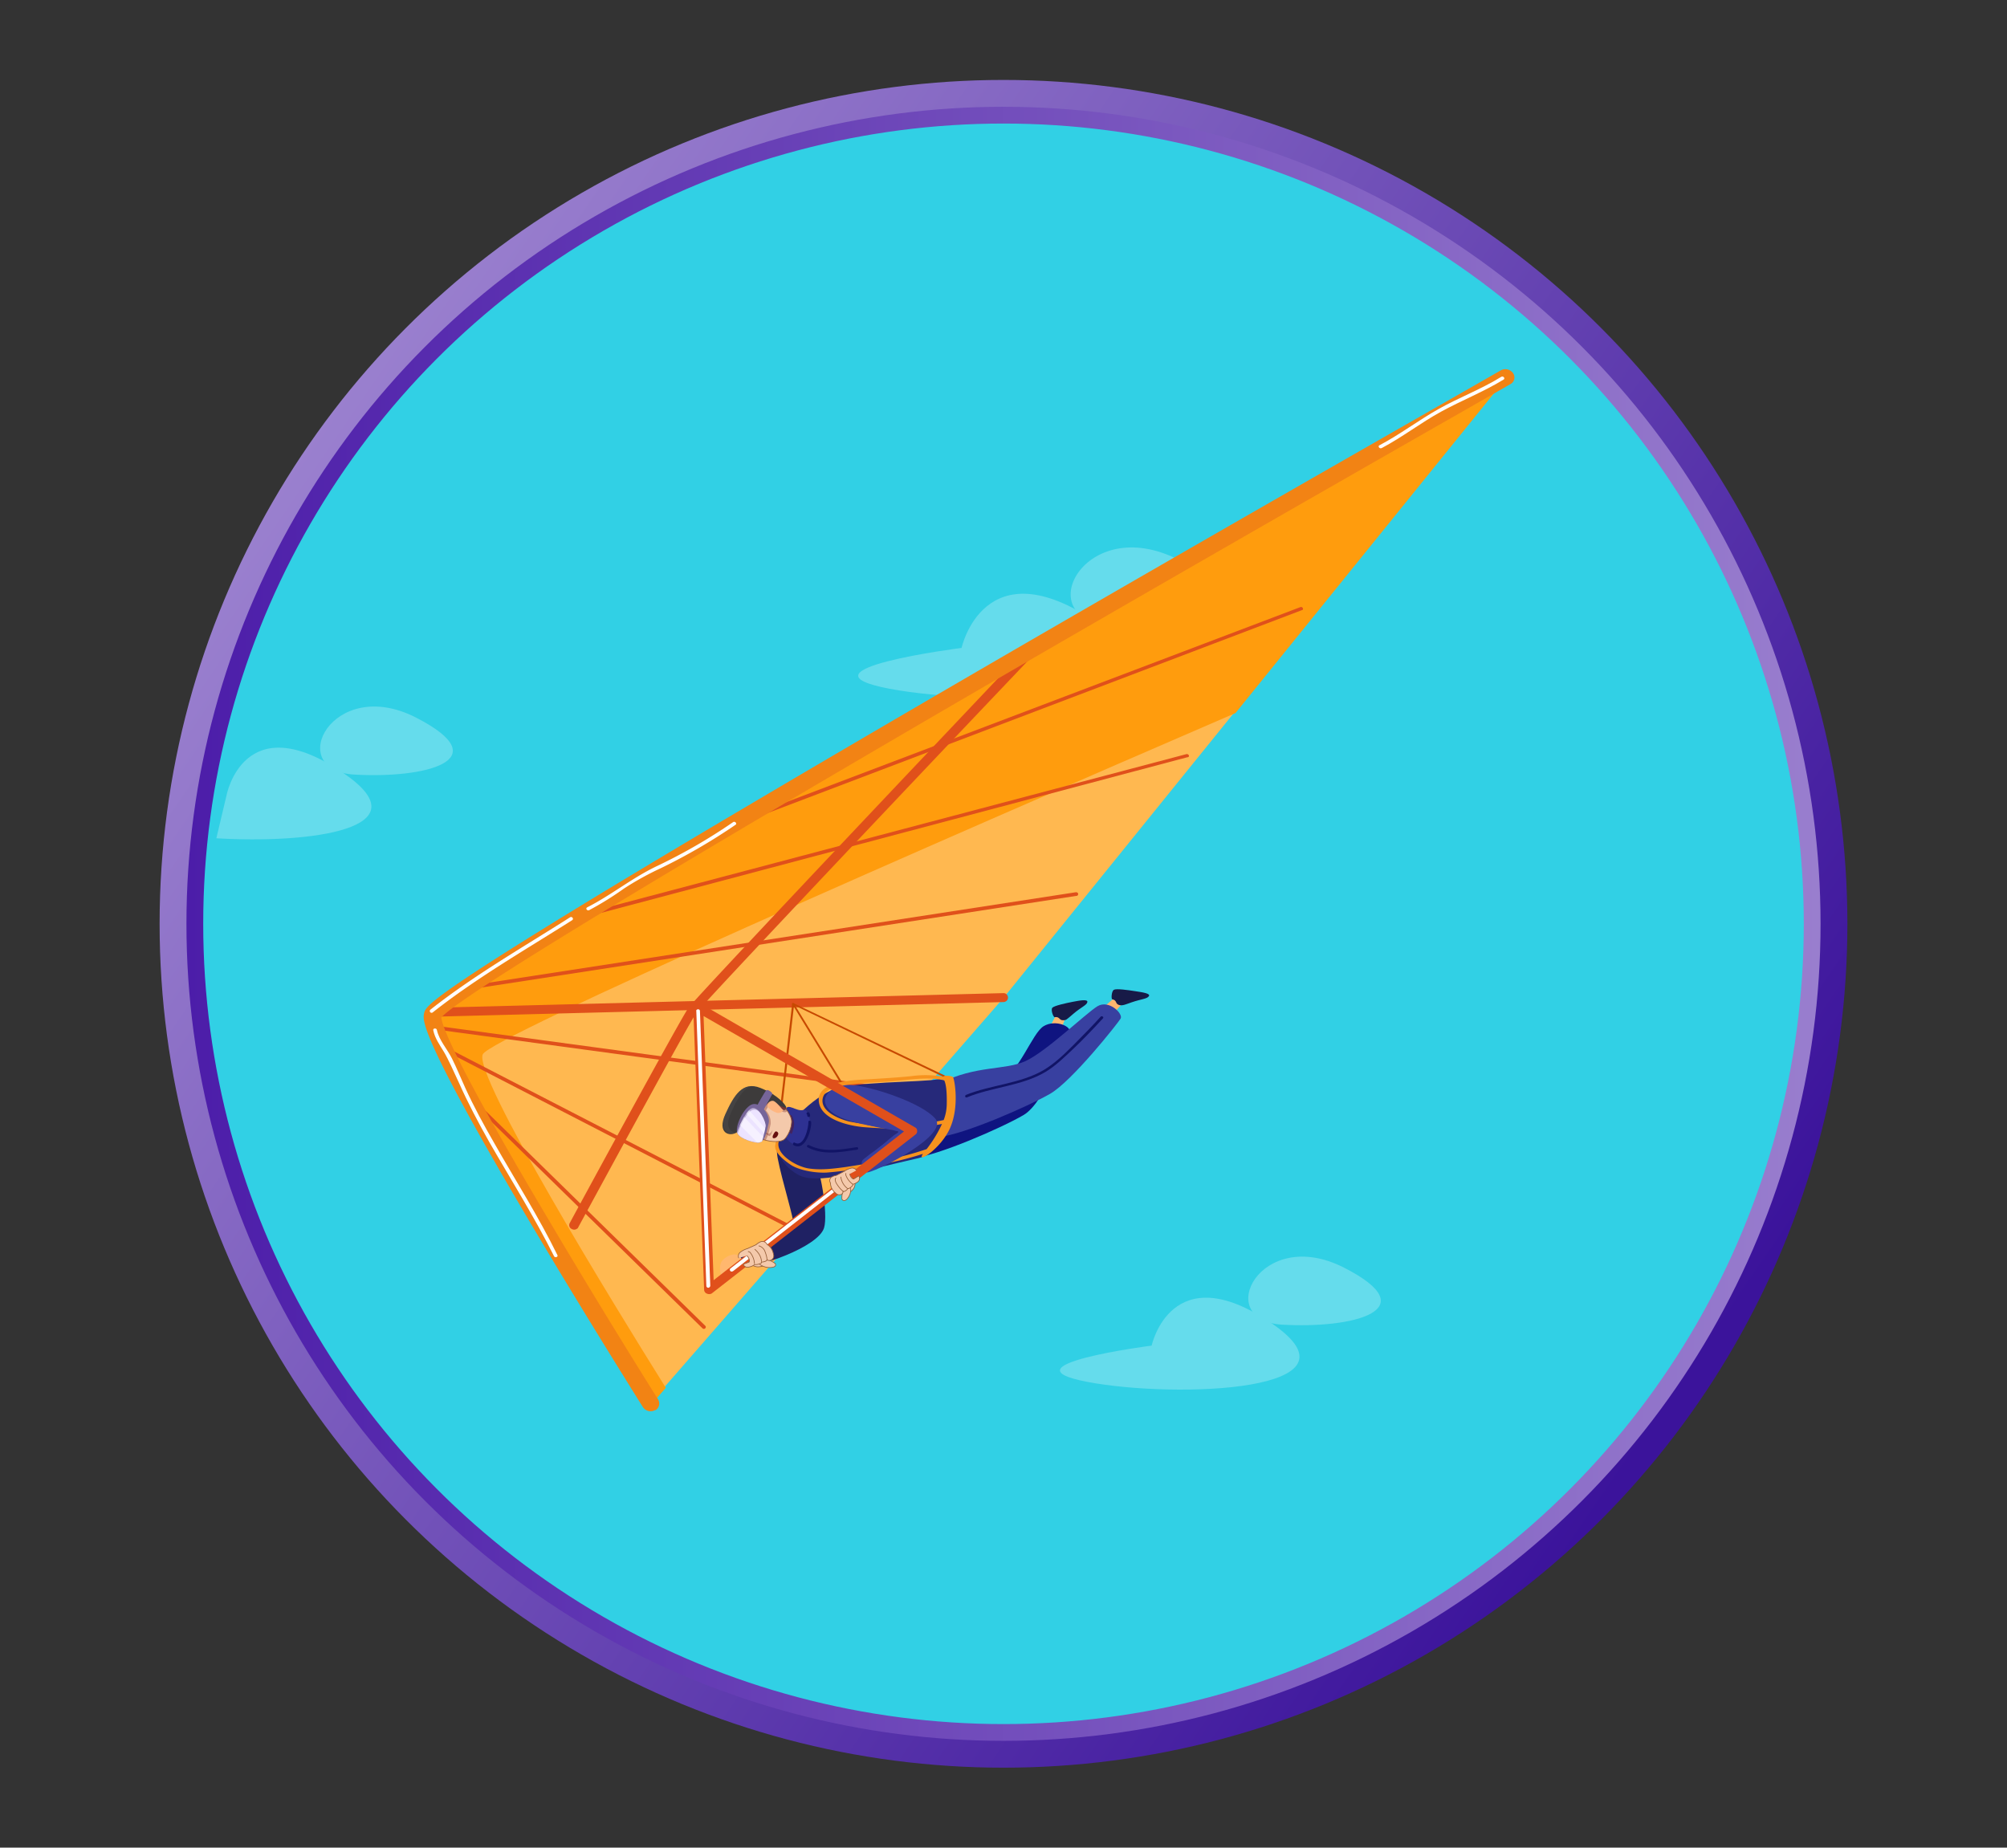 <svg id="SB39_Interactive_Icon_03_F1" xmlns="http://www.w3.org/2000/svg" xmlns:xlink="http://www.w3.org/1999/xlink" viewBox="0 0 718 661"><rect x="0" y="0" width="718" height="661" fill="#333333" stroke="none"/><defs><style>.cls-1{fill:url(#linear-gradient);}.cls-2{fill:#31d0e5;stroke-width:6px;stroke:url(#linear-gradient-2);}.cls-2,.cls-20{stroke-miterlimit:10;}.cls-3{opacity:0.5;}.cls-4{fill:#fff;}.cls-5{fill:#ffb850;}.cls-6{fill:#ff9c0d;}.cls-7{fill:#e0501b;}.cls-8{fill:#f28314;}.cls-9{fill:#c74900;}.cls-10{fill:#1f2163;}.cls-11{fill:#ffb76e;}.cls-12{fill:#171a47;}.cls-13{fill:#0f1480;}.cls-14{fill:#3840a0;}.cls-15{fill:#111466;}.cls-16{fill:#26297a;}.cls-17{fill:#2e3192;}.cls-18{fill:#f7931e;}.cls-19,.cls-21{fill:#630f0f;}.cls-19,.cls-28{opacity:0.4;}.cls-20{fill:#f4c9ab;stroke:#965e38;stroke-width:0.25px;}.cls-21,.cls-23{opacity:0.3;}.cls-22{fill:#3d3b3b;}.cls-24{fill:#ff2727;}.cls-25{fill:#565656;}.cls-26,.cls-28{fill:#766599;}.cls-27{fill:#ece3ff;}.cls-29{fill:#ffb680;}.cls-30{fill:#660f0f;}</style><linearGradient id="linear-gradient" x1="104.06" y1="155.82" x2="602.27" y2="497.19" gradientUnits="userSpaceOnUse"><stop offset="0" stop-color="#9b81cf"/><stop offset="1" stop-color="#3b139b"/></linearGradient><linearGradient id="linear-gradient-2" x1="66.74" y1="330.5" x2="651.26" y2="330.5" gradientUnits="userSpaceOnUse"><stop offset="0" stop-color="#4c1da9"/><stop offset="1" stop-color="#997ece"/></linearGradient></defs><g id="Layer_1" data-name="Layer 1"><circle class="cls-1" cx="359" cy="330.5" r="301.9"/><circle class="cls-2" cx="359" cy="330.5" r="289.3"/><g id="_13" data-name="13" class="cls-3"><g class="cls-3"><path class="cls-4" d="M412,481.4s7-32.5,42.9-8-34.1,27-65.8,21S412,481.4,412,481.4Z"/><path class="cls-4" d="M480.8,453.5c30,15.3,2.8,21.9-22.2,20.4S450.8,438.2,480.8,453.5Z"/></g><g class="cls-3"><path class="cls-4" d="M81,284.7s6-32.6,41.9-8.1c29.3,20-12.1,25.3-45.5,23.3"/><path class="cls-4" d="M148.8,256.7c30,15.4,2.9,21.9-22.2,20.4S118.8,241.4,148.8,256.7Z"/></g><g class="cls-3"><path class="cls-4" d="M344,231.8s8-36.7,48.4-9.1-38.4,30.5-74.2,23.7S344,231.8,344,231.8Z"/><path class="cls-4" d="M421.7,200.3c33.9,17.3,3.2,24.7-25.1,23S387.9,183,421.7,200.3Z"/></g></g><g id="_02" data-name="02"><path class="cls-5" d="M232.5,502.2,359,357,538.5,135S159.2,352.1,154.7,362.1,232.5,502.2,232.5,502.2Z"/><path class="cls-6" d="M172.7,377.2c2.7-6.1,160.3-75,269.3-122.1l96.6-119.5S159.3,352.8,154.9,362.8s77.8,140,77.8,140l5.5-6.3C219.6,466.8,169.3,384.8,172.7,377.2Z"/><path class="cls-7" d="M325.5,391.1a.4.4,0,0,1-.5.1L156.6,368.4c-.4-.1-.7-.4-.6-.8a.7.7,0,0,1,.8-.5l168.4,22.8c.4.1.7.4.6.8S325.7,391,325.5,391.1Z"/><path class="cls-7" d="M282.9,439.4a.9.9,0,0,1-.7,0L157.4,375c-.4-.1-.5-.5-.3-.9a.8.8,0,0,1,1-.2l124.8,64.4a.8.8,0,0,1,.3.9Z"/><path class="cls-7" d="M252.2,475.3a.7.7,0,0,1-.9-.1l-84.7-82.9a.6.6,0,0,1,.1-.9.6.6,0,0,1,.9,0l84.7,82.9a.6.6,0,0,1,0,.9Z"/><path class="cls-7" d="M385.4,320.4c0,.1-.1.1-.3.1L169.6,353.7a.7.7,0,0,1-.8-.5.8.8,0,0,1,.6-.8l215.5-33.2c.4,0,.8.2.8.6S385.6,320.3,385.4,320.4Z"/><path class="cls-7" d="M425,270.9h-.2L210.1,327.9a.7.7,0,0,1-.8-.5.7.7,0,0,1,.4-.8l214.7-56.8a.8.8,0,0,1,.9.4A.5.5,0,0,1,425,270.9Z"/><path class="cls-7" d="M465.8,218.3h-.1L258.5,297a.9.9,0,0,1-.9-.4.6.6,0,0,1,.4-.8l207.2-78.6a.7.7,0,0,1,.9.4A.5.5,0,0,1,465.8,218.3Z"/><path class="cls-7" d="M206.4,439.6a1.7,1.7,0,0,1-1.8.1,1.5,1.5,0,0,1-.8-2.1c1.6-3,39.4-72.6,42.4-76.9S363,236.4,367.8,231.3a2,2,0,0,1,2.5-.1,1.6,1.6,0,0,1,.2,2.3c-33,34.6-118.9,125.4-121.4,128.9S220.5,414,206.9,439A1,1,0,0,1,206.4,439.6Z"/><path class="cls-7" d="M359.9,358.2a1.7,1.7,0,0,1-1,.3l-202.4,5.2a1.8,1.8,0,0,1-1.8-1.6,1.7,1.7,0,0,1,1.7-1.6l202.4-5.2a1.6,1.6,0,0,1,1.8,1.5A1.5,1.5,0,0,1,359.9,358.2Z"/><path class="cls-8" d="M234.5,504.5h-.2a3.3,3.3,0,0,1-4.3-1.1c-.2-.3-20.3-32.3-39.9-65.3-40-67.5-38.9-73.1-38.4-75.5s1-5.1,62.2-42.3c32-19.4,76.4-45.6,131.9-77.9,94.6-55,190.2-109.3,191.1-109.9a3.4,3.4,0,0,1,4.4,1,2.7,2.7,0,0,1-1.1,4c-.9.6-94.2,53.6-187.7,107.9C192.4,338.5,161.4,359.8,157.9,364c.1,2.4,3.9,14.4,38.2,72.1,19.3,32.7,39.1,64.2,39.3,64.5A2.8,2.8,0,0,1,234.5,504.5ZM157.7,364.3Z"/><path class="cls-4" d="M203.9,328.2c-16.8,10.7-34.3,20.7-49.9,33a.6.6,0,0,0,.8,1c15.6-12.3,33-22.3,49.9-33C205.4,328.7,204.6,327.7,203.9,328.2Z"/><path class="cls-4" d="M262.3,294.1A197.8,197.8,0,0,1,234.7,310c-8.7,4.2-16,10.2-24.6,14.6-.8.4,0,1.4.7,1a111.8,111.8,0,0,0,12.4-7.7,105.7,105.7,0,0,1,13.2-7.3,208.5,208.5,0,0,0,26.7-15.5C263.8,294.7,263,293.7,262.3,294.1Z"/><path class="cls-4" d="M537.1,134.8c-7.1,4.4-15.1,7.4-22.4,11.5s-13.8,9.1-21.2,13c-.7.3,0,1.4.8,1,7.4-3.9,13.9-9,21.2-13s15.2-7.1,22.4-11.5C538.6,135.4,537.8,134.4,537.1,134.8Z"/><path class="cls-4" d="M199.4,449c-6.7-13.7-15-26.7-22.5-39.9-3.8-6.6-7.4-13.2-10.5-20-1.6-3.5-3-7-4.7-10.4s-4.6-6.5-5.4-10.2c-.1-.8-1.5-.7-1.3.1.6,2.9,2.3,5.2,3.8,7.7s3.7,7.4,5.4,11.1c3.2,7.2,6.9,14.2,10.8,21.1,7.8,13.6,16.2,26.9,23.2,40.9C198.5,450.1,199.8,449.7,199.4,449Z"/><path class="cls-9" d="M278,409.6h-.1c-.2-.1-.3-.2-.3-.4l5.8-50.1c0-.1.1-.2.3-.2s.2,0,.3.1l17.4,28.4a.4.4,0,0,1-.1.5c-.2,0-.4,0-.5-.2L284,360.2l-5.7,49.1C278.2,409.4,278.1,409.6,278,409.6Z"/><path class="cls-9" d="M339,385.9h-.2l-55.2-26.5c-.2,0-.3-.2-.2-.4a.4.4,0,0,1,.5-.1l55.2,26.4c.1.1.2.3.1.4A.2.2,0,0,1,339,385.9Z"/><path class="cls-10" d="M290.3,411.8c3.3,5.8,6,22.6,4.5,27.5-2.2,7-24.2,14.4-29.6,13.9-1.9-.2-2.1-3.5-.7-4.2s18.5-10.4,19.2-11.2-3.9-15.1-5.5-23.5C276.2,402.9,286.3,404.7,290.3,411.8Z"/><path class="cls-11" d="M262.6,448.8c-1.8.1-4.5,1.6-4.9,3.7s.2,5,1.6,5.2,1.4-2.7,3.1-3c3.2-.6,3.5-2.1,3.2-3.5A2.9,2.9,0,0,0,262.6,448.8Z"/><path class="cls-11" d="M374.4,369.8c.7-1.6,2.8-5.4,3.1-6.1s4.1-.7,3.4,1.1-1.5,4.2-2.1,5.6S373.9,370.7,374.4,369.8Z"/><path class="cls-12" d="M377.3,363.9c-.5,0-1.5-2.7-.8-3.4s4.7-1.6,7.3-2.1,5.4-1,5.2.1-2.2,1.8-4.9,4.1-2.6,2.4-3.9,2.4S379.1,363.6,377.3,363.9Z"/><path class="cls-13" d="M326.8,414.3c8.5-.8,31.6-10.8,39.4-15.4s15.5-26.7,16.5-29.2-5.1-5.1-9.3-2.6-8.7,16.7-16.1,20.2-17.7,1.4-30.7,8C317.8,399.7,321.4,414.9,326.8,414.3Z"/><path class="cls-11" d="M392.9,362.1c1.3-1.3,4.7-4.1,5.3-4.7s4.1.7,2.8,2.2-3.1,3.5-4.2,4.5S392.2,362.8,392.9,362.1Z"/><path class="cls-12" d="M397.9,357.5c-.4-.1-.3-2.9.6-3.4s5,.1,7.6.5,5.6.8,4.9,1.8-2.7,1-6.2,2.2c-1.8.6-3.3,1.4-4.6.9S399.7,357.9,397.9,357.5Z"/><path class="cls-14" d="M336.3,406.7c8.6-.9,31.6-10.9,39.4-15.4s24.2-25.2,25.2-26.9-4.2-6.9-8.3-4.4-18.3,16.2-25.7,19.6-17.7,1.4-30.8,8C327.3,392,331,407.2,336.3,406.7Z"/><path class="cls-15" d="M393.8,363.7c-3.1,3.4-6.4,6.8-9.7,10.1s-6.7,6.6-10.7,9c-8.3,4.9-18.9,5.3-27.8,8.9-.6.3-.3,1.1.3.9,9-3.7,19.7-4.1,28.1-9.1,3.7-2.2,6.9-5.4,10-8.3s7.2-7.2,10.6-10.9C395,363.9,394.2,363.3,393.8,363.7Z"/><path class="cls-16" d="M278.4,409c1.6-4.6,10-14.7,19.1-19,6.5-3.1,33-2.8,38-3.9,8.2-1.9,6.2,25.3-6.8,28.2-21.6,4.9-36.6,9.8-43.3,5.9S277.7,410.8,278.4,409Z"/><path class="cls-11" d="M273.8,401s7.5,4,9.1,5.3c3.9,3.2,6.4-5,3.8-6.4a60.6,60.6,0,0,0-13.7-5.8Z"/><path class="cls-17" d="M280.8,405c2.9-.5-.2-5.1.3-7.9s3.8.7,6.3,0,3.8,8.6,0,11.7S279.4,405.2,280.8,405Z"/><path class="cls-15" d="M289.2,401.4c.1,1.8-1.5,9.3-4.9,7.4-.5-.3-.9.6-.4.9,4.3,2.4,6.5-5.9,6.3-8.3C290.1,400.8,289.1,400.8,289.2,401.4Z"/><path class="cls-15" d="M289.5,398.1c-.4-.5-1.2,0-.9.5a.7.7,0,0,1,.2.6c.1.6,1.1.5,1-.1A1.7,1.7,0,0,0,289.5,398.1Z"/><path class="cls-15" d="M306.5,410.4c-5.8.9-11.9,2-17.2-.8a.5.5,0,0,0-.5.8c5.6,3,11.7,1.8,17.8.9C307.2,411.3,307.1,410.3,306.5,410.4Z"/><path class="cls-18" d="M340.9,385.3c-.3-.3-2.9-.8-3.4-.1A36.9,36.9,0,0,0,326,385c-5,.5-10,.8-15,1.1s-18.2.5-18.1,7.4,10.8,9.4,16.8,9.8c9,.7,18.5.6,27.3-1.2a45.9,45.9,0,0,1-5.5,9c-9.3,3.2-19.1,4.9-28.9,6.4-4.4.6-9,1.2-13.4.5s-11.9-5.1-10.6-9.7c.2-.5-.2-.7-.8.2-1.9,3,2.2,6.2,4.9,8.1s8.4,3.1,13,2.9a131,131,0,0,0,17.6-2.6,122.4,122.4,0,0,0,16.9-4.1c-2.7,3.8,6.5-1.7,9.8-9.5S341.4,385.7,340.9,385.3Zm-2.2,9.7a16.5,16.5,0,0,1-1.1,5.7c-7.5,1.7-15.3,1.7-23,1.6a50.4,50.4,0,0,1-10.9-1.1c-3.6-.9-10.2-3.6-9.4-8.1s7.8-4.9,11.5-5.3,7.5-.6,11.3-.8c6.9-.4,13.9-2,20.7-.5C338.3,387.6,338.8,389.7,338.7,395Z"/><path class="cls-14" d="M304.8,388.2c7.1.5,24.9,6.3,29.8,12s-19.3,18.1-24,19.2c-1.8.4-2.9-2.9-2.1-4.2s13.5-9.6,13.4-10.6-12.2-1.1-20.6-4.6C290,395.2,296.1,387.6,304.8,388.2Z"/><path class="cls-14" d="M322.2,404.2c-.9-1.2-5.5-1.4-6.9-1.7a52.2,52.2,0,0,1-10.5-2.7c-.6-.3-1.1.6-.5.8a67.1,67.1,0,0,0,11.9,3.1l3.2.6,1.1.3c1.1.1,1.2.4,0,1.1s-4.3,3.6-6,4.8,0,1.2.5.8S323.6,406,322.2,404.2Z"/><path class="cls-7" d="M254.7,462.7a1.9,1.9,0,0,1-1.8.1,1.5,1.5,0,0,1-1-1.4L248,360.6a1.6,1.6,0,0,1,.9-1.5,1.9,1.9,0,0,1,1.8,0l76.6,44.2a1.3,1.3,0,0,1,.8,1.2,1.5,1.5,0,0,1-.6,1.4l-72.7,56.7Zm-3-99.2,3.6,94.5,68.1-53.2Z"/><path class="cls-4" d="M253.4,460.7h0a.7.7,0,0,1-.7-.6l-3.6-98.4c-.1-.3.2-.6.6-.6a.6.6,0,0,1,.7.6l3.7,98.3A.8.8,0,0,1,253.4,460.7Z"/><path class="cls-4" d="M261.8,454.9c-.2,0-.4,0-.5-.2a.6.6,0,0,1,0-.9l42.3-32.9a.6.6,0,1,1,.8.9l-42.2,33Z"/><path class="cls-19" d="M281.8,398.6c-1.2-.9-1.7,5.3-1.7,5.3a25.8,25.8,0,0,1,3.1,1.8,11.9,11.9,0,0,0,.9-3.6,6.4,6.4,0,0,0-.9-3.1Z"/><path class="cls-20" d="M280.9,407.3c-1.1,1.4-4.9,1.6-9.6-.2s-8.8-2.6-9.9-4.3S263,391,267.7,390s10,2.5,11.8,4.6,3.8,4.8,3.7,6.8A10.3,10.3,0,0,1,280.9,407.3Z"/><path class="cls-21" d="M271.7,404.1a27.5,27.5,0,0,0,3.4,2.3c.8.3,1.3-2.2,1.3-2.2s-.7,1.6-1.6,1.3a15.1,15.1,0,0,1-2.9-2S271,403.2,271.7,404.1Z"/><path class="cls-21" d="M274.8,390.5h0c-.5.5-2.4,4-3.1,5.1a2.8,2.8,0,0,0-2.2,0c-2.6,1.2-5.2,6.3-5.2,9.1h0l7,2.4a15.3,15.3,0,0,0,2.6.8c.9-1.4,1.3-3.7,1.8-5.7a6.4,6.4,0,0,0-1.7-4.9l3-5.5Z"/><path class="cls-21" d="M281.7,397.4c-.6-.9-1.3-1.7-2.2-2.8s-7.2-5.7-11.8-4.6-7.5,11-6.3,12.8,2,1.6,3.9,2.3l3.8-2.4c3.8-2.4,2.3-9.3,7-6.7S281.3,398,281.7,397.4Z"/><path class="cls-22" d="M263.8,405c-2.8,1.9-7.4.4-4.3-6.4s6.2-11.9,12.5-9.4,9.3,6.2,9.3,7.1-1,1.7-5.8-1-3.1,4.3-7,6.7Z"/><g class="cls-23"><path class="cls-24" d="M277.6,394.8c-1.6-.9-2.5-.7-3.1.1l1,.4c4.5,2.5,5.6,1.9,5.7,1.1A15.9,15.9,0,0,1,277.6,394.8Z"/><path class="cls-25" d="M261.5,398.1c2-4.5,4-8.2,7-9.5-4.1.3-6.6,4.6-9,10s1.1,8.1,3.9,6.6C261.1,405.1,259.3,403,261.5,398.1Z"/></g><path class="cls-26" d="M271.5,408.8c-1.4.1-6.7-1.2-7.7-3.4s2-8.8,5-10.2,6.9,3.6,6.2,6.6S273.7,408.5,271.5,408.8Z"/><path class="cls-27" d="M268.8,396.6c-1.7.8-4,5.1-5.1,8.5,0,.1,0,.3.1.3,1,2.2,6.3,3.5,7.7,3.4l1.1-.4c.6-1.9,1-4.1,1.3-5.4S271.5,395.4,268.8,396.6Z"/><path class="cls-28" d="M269,397.2c1.9-.9,4,1.4,4.8,3.8-.6-2.6-2.9-5.3-5-4.4s-4,5.1-5.1,8.5c0,.1,0,.3.1.3a.3.3,0,0,0,.1.2C265,402.2,267.2,398,269,397.2Z"/><g class="cls-3"><path class="cls-4" d="M273,406.7l-6.8-7.1-1.5,2.9,6.2,6.2h.6l1.1-.4C272.7,407.8,272.9,407.3,273,406.7Z"/><path class="cls-4" d="M268,397.2a6.3,6.3,0,0,0-1,1.2l6.4,7.1a8.5,8.5,0,0,1,.4-1.7Z"/></g><path class="cls-26" d="M270.8,395.6s2.7-4.9,3.3-5.5,2.4.9,2.2,1.3-3.2,5.8-3.2,5.8Z"/><path class="cls-29" d="M275,396.4c-1.5-1.1.7-3.2,2-2.4s2.7,2.8,3.1,3-.7,1.5-2.2,1.1A8.2,8.2,0,0,1,275,396.4Z"/><path class="cls-30" d="M276.7,407.2c-.8-.2.2-1.9.6-2.3s1.3.2,1.1.9S277.6,407.3,276.7,407.2Z"/><path class="cls-20" d="M305.5,421.9a3.3,3.3,0,0,1,0,3.1,4.2,4.2,0,0,1-2.6,2l-1.2-3.5Z"/><path class="cls-20" d="M301.5,426.3a7.5,7.5,0,0,0-.3,2.7s.5,1.1,1.7.1a5.1,5.1,0,0,0,1.4-4.3"/><path class="cls-20" d="M306.4,418.7a1.8,1.8,0,0,0-1.8-.8,6.5,6.5,0,0,0-2.5,1.1l-2.9,1.5a4.3,4.3,0,0,0-1.5.5,1.5,1.5,0,0,0-.6,2.2h0a4.6,4.6,0,0,0,1.8,3.6,1.8,1.8,0,0,0,2.1.5,1.2,1.2,0,0,0,.6-1.1s.5.4,1.6-.8v-.2h.4a3.5,3.5,0,0,0,1.5-1.2v-.3a4.6,4.6,0,0,0,1.8-.9,1.5,1.5,0,0,0,.3-2.1l-1.8,1.1s-1-.1-1.4-1.8"/><path class="cls-20" d="M301.9,426.3s-.6,0-2.2-2.2-.6-2.7-.6-2.7"/><path class="cls-20" d="M303.2,425.2a6.2,6.2,0,0,1-2.4-4.2"/><path class="cls-20" d="M305.2,423.8l-.2-.2a6.8,6.8,0,0,1-2.4-3.2h0v-.7"/><path class="cls-20" d="M267.9,451.3a3.9,3.9,0,0,0,2.9,1.9,5.7,5.7,0,0,0,3.6-1l-2.5-3.1Z"/><path class="cls-20" d="M274.6,450.6a11.4,11.4,0,0,1,2.7,1.4s.8,1.1-1,1.4a6,6,0,0,1-4.9-1.4"/><path class="cls-20" d="M264.3,450.1a1.8,1.8,0,0,1,.4-2,7.4,7.4,0,0,1,2.7-1.4l3.1-1.4a5.4,5.4,0,0,1,1.5-1,1.8,1.8,0,0,1,2.4.9h0a4.9,4.9,0,0,1,2.3,3.5,1.7,1.7,0,0,1-.8,2.1,1.5,1.5,0,0,1-1.5-.1s0,.6-1.7.8h-.3v.3a3.6,3.6,0,0,1-2.1.6h-.3a4.8,4.8,0,0,1-2.1.9,1.6,1.6,0,0,1-2-1l2.1-.8s.5-.9-.8-2.3"/><path class="cls-20" d="M274.3,450.9s.4-.4-.6-3.1a3.2,3.2,0,0,0-2.3-2.1"/><path class="cls-20" d="M272.4,451.4s.2-2.3-2.4-4.5"/><path class="cls-20" d="M269.9,452.2v-.3a7.1,7.1,0,0,0-1.6-3.9h0l-.7-.3"/></g></g></svg>